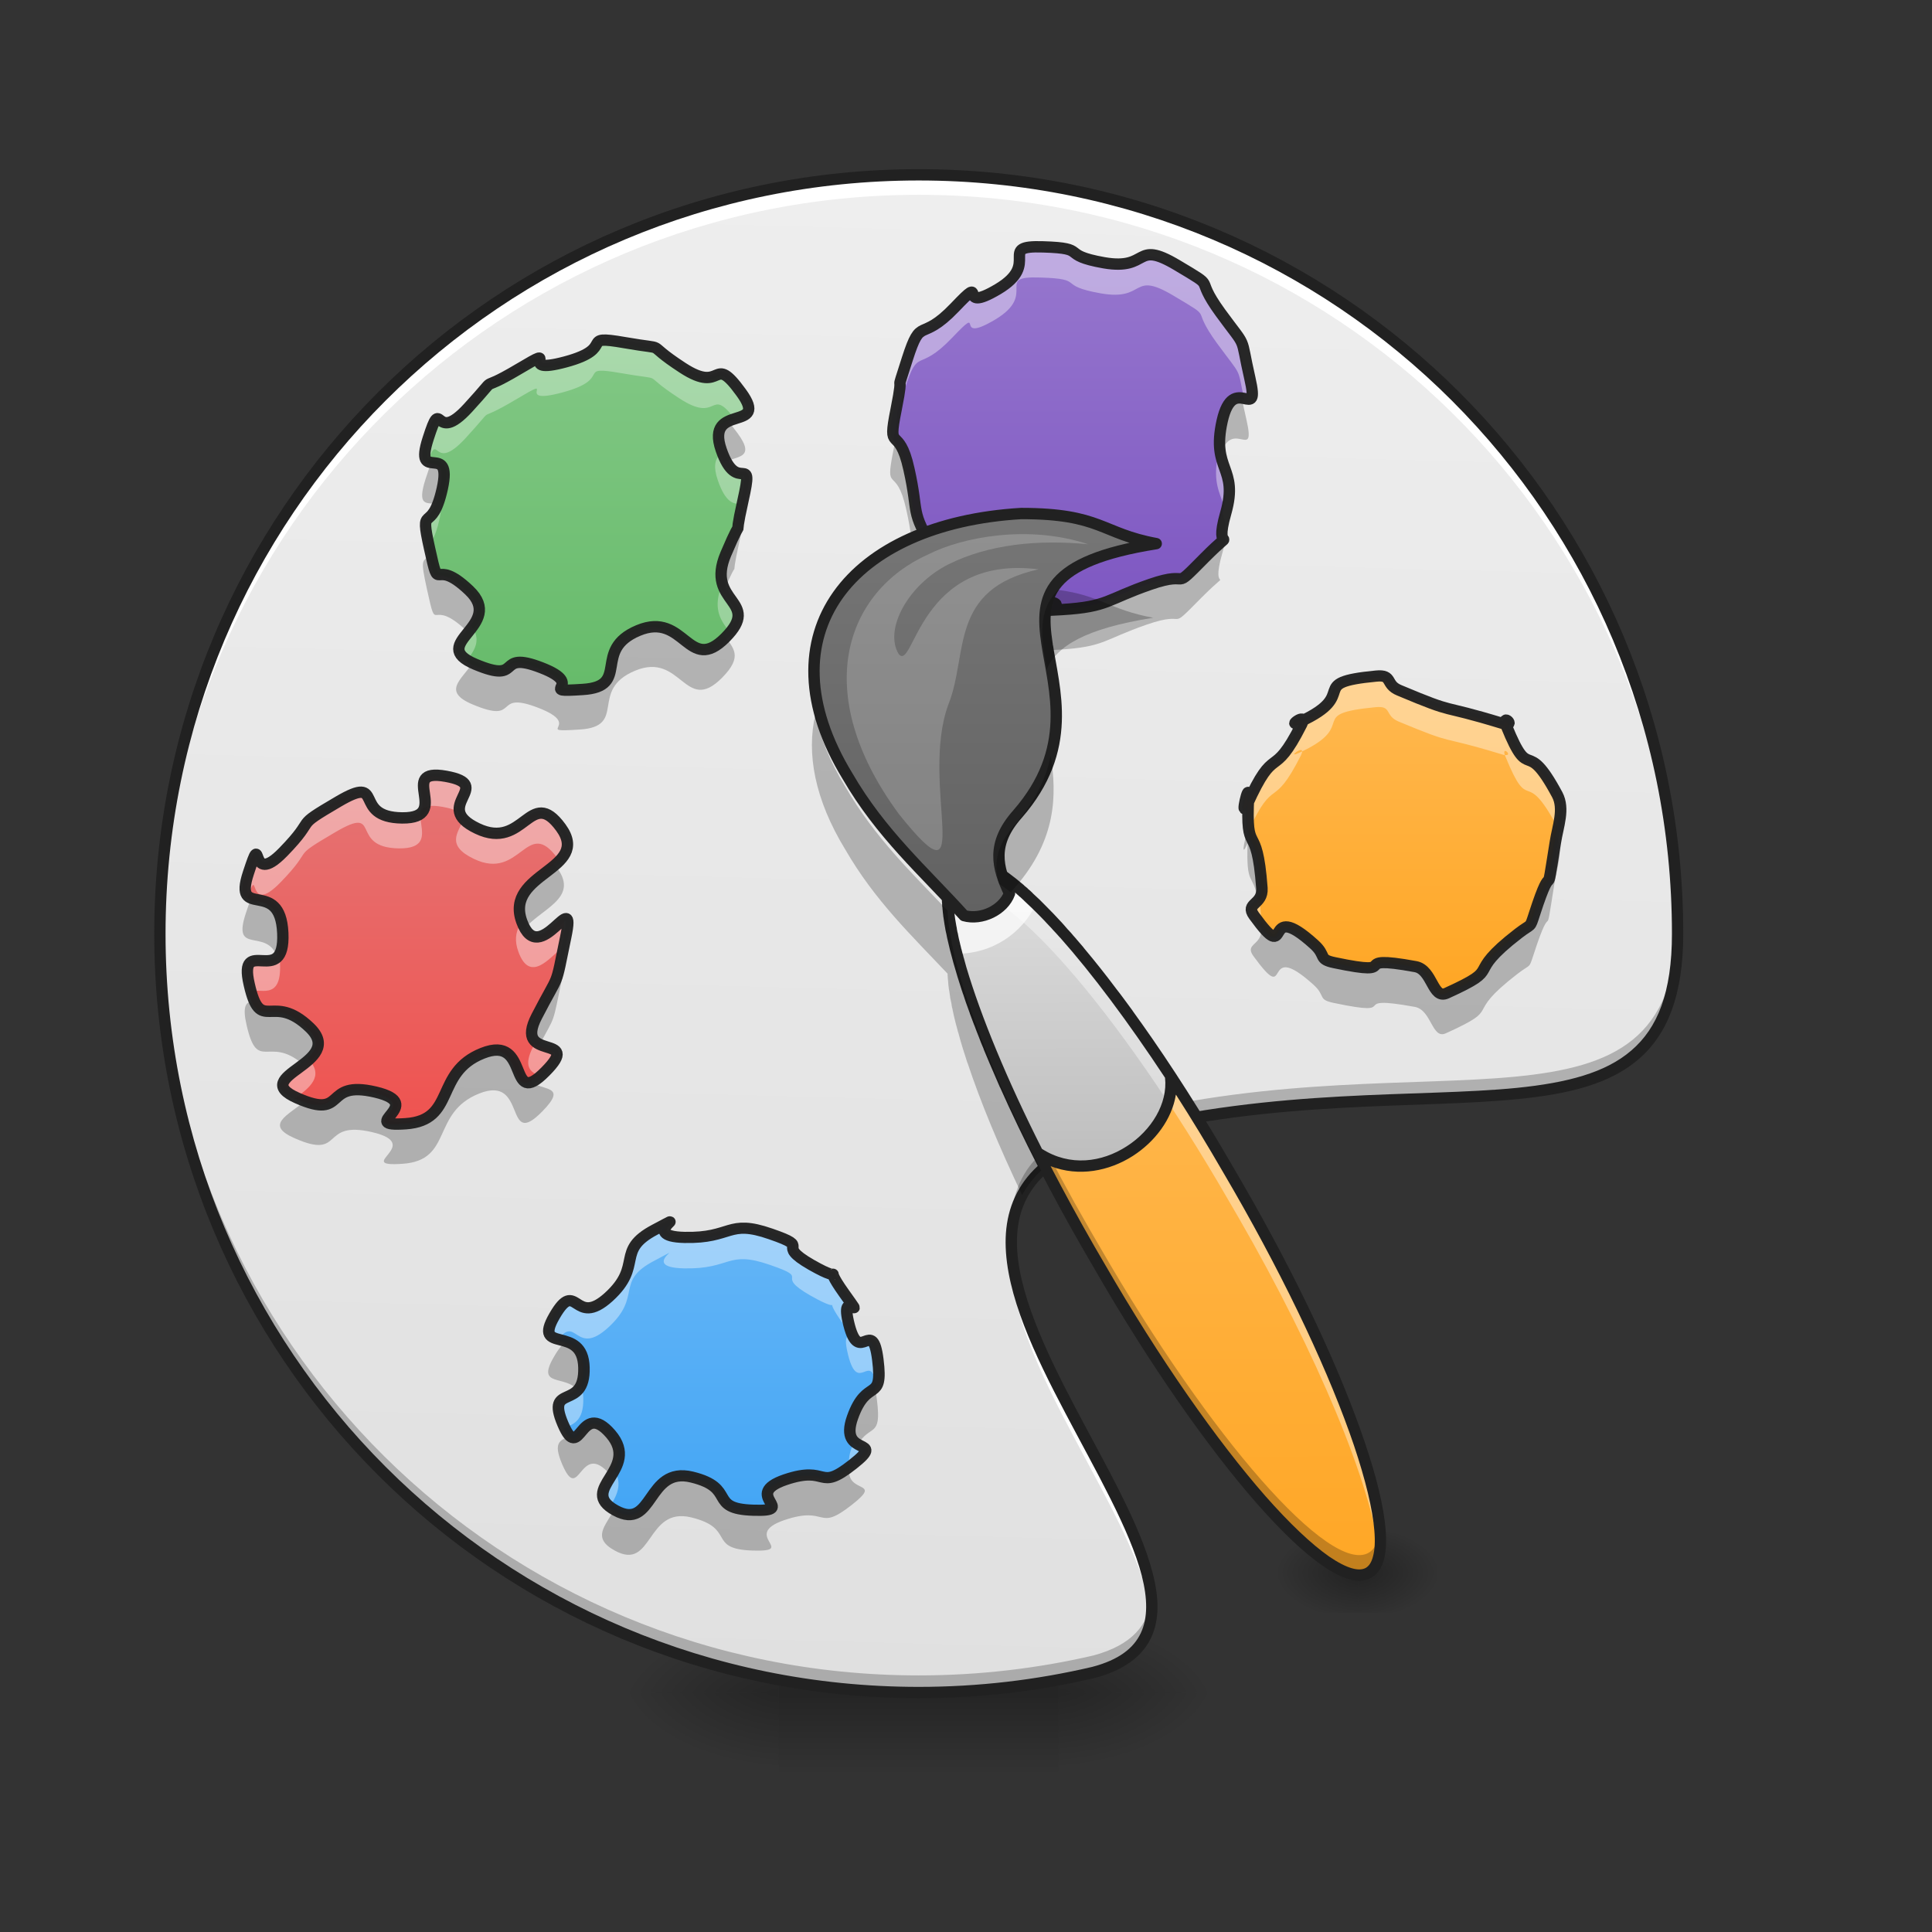 <?xml version="1.0" encoding="UTF-8"?>
<svg xmlns="http://www.w3.org/2000/svg" xmlns:xlink="http://www.w3.org/1999/xlink" width="48px" height="48px" viewBox="0 0 48 48" version="1.1">
<rect x="0" y="0" width="48" height="48" fill="#333333" stroke="none"/>
<defs>
<radialGradient id="radial0" gradientUnits="userSpaceOnUse" cx="450.909" cy="189.579" fx="450.909" fy="189.579" r="21.167" gradientTransform="matrix(0,-0.117,-0.211,-0,65.792,95.393)">
<stop offset="0" style="stop-color:rgb(0%,0%,0%);stop-opacity:0.314;"/>
<stop offset="0.222" style="stop-color:rgb(0%,0%,0%);stop-opacity:0.275;"/>
<stop offset="1" style="stop-color:rgb(0%,0%,0%);stop-opacity:0;"/>
</radialGradient>
<radialGradient id="radial1" gradientUnits="userSpaceOnUse" cx="450.909" cy="189.579" fx="450.909" fy="189.579" r="21.167" gradientTransform="matrix(-0,0.117,0.211,0,-20.147,-11.291)">
<stop offset="0" style="stop-color:rgb(0%,0%,0%);stop-opacity:0.314;"/>
<stop offset="0.222" style="stop-color:rgb(0%,0%,0%);stop-opacity:0.275;"/>
<stop offset="1" style="stop-color:rgb(0%,0%,0%);stop-opacity:0;"/>
</radialGradient>
<radialGradient id="radial2" gradientUnits="userSpaceOnUse" cx="450.909" cy="189.579" fx="450.909" fy="189.579" r="21.167" gradientTransform="matrix(-0,-0.117,0.211,-0,-20.147,95.393)">
<stop offset="0" style="stop-color:rgb(0%,0%,0%);stop-opacity:0.314;"/>
<stop offset="0.222" style="stop-color:rgb(0%,0%,0%);stop-opacity:0.275;"/>
<stop offset="1" style="stop-color:rgb(0%,0%,0%);stop-opacity:0;"/>
</radialGradient>
<radialGradient id="radial3" gradientUnits="userSpaceOnUse" cx="450.909" cy="189.579" fx="450.909" fy="189.579" r="21.167" gradientTransform="matrix(0,0.117,-0.211,0,65.792,-11.291)">
<stop offset="0" style="stop-color:rgb(0%,0%,0%);stop-opacity:0.314;"/>
<stop offset="0.222" style="stop-color:rgb(0%,0%,0%);stop-opacity:0.275;"/>
<stop offset="1" style="stop-color:rgb(0%,0%,0%);stop-opacity:0;"/>
</radialGradient>
<linearGradient id="linear0" gradientUnits="userSpaceOnUse" x1="255.323" y1="233.5" x2="255.323" y2="254.667" gradientTransform="matrix(0.02,0,0,0.094,17.706,20.158)">
<stop offset="0" style="stop-color:rgb(0%,0%,0%);stop-opacity:0.275;"/>
<stop offset="1" style="stop-color:rgb(0%,0%,0%);stop-opacity:0;"/>
</linearGradient>
<linearGradient id="linear1" gradientUnits="userSpaceOnUse" x1="222.223" y1="233.5" x2="232.806" y2="-168.667" gradientTransform="matrix(0.094,0,0,0.094,-0.99,20.158)">
<stop offset="0" style="stop-color:rgb(87.843%,87.843%,87.843%);stop-opacity:1;"/>
<stop offset="1" style="stop-color:rgb(93.333%,93.333%,93.333%);stop-opacity:1;"/>
</linearGradient>
<linearGradient id="linear2" gradientUnits="userSpaceOnUse" x1="316.08" y1="-15.064" x2="316.08" y2="-105.023" gradientTransform="matrix(0.085,0,0,0.082,-9.047,39.161)">
<stop offset="0" style="stop-color:rgb(25.882%,64.706%,96.078%);stop-opacity:1;"/>
<stop offset="1" style="stop-color:rgb(39.216%,70.98%,96.471%);stop-opacity:1;"/>
</linearGradient>
<linearGradient id="linear3" gradientUnits="userSpaceOnUse" x1="316.08" y1="-15.064" x2="316.08" y2="-105.023" gradientTransform="matrix(0.094,0,0,0.094,-19.793,29.363)">
<stop offset="0" style="stop-color:rgb(93.725%,32.549%,31.373%);stop-opacity:1;"/>
<stop offset="1" style="stop-color:rgb(89.804%,45.098%,45.098%);stop-opacity:1;"/>
</linearGradient>
<linearGradient id="linear4" gradientUnits="userSpaceOnUse" x1="316.08" y1="-15.064" x2="316.08" y2="-105.023" gradientTransform="matrix(0.094,0,0,0.094,-15.348,18.572)">
<stop offset="0" style="stop-color:rgb(40%,73.333%,41.569%);stop-opacity:1;"/>
<stop offset="1" style="stop-color:rgb(50.588%,78.039%,51.765%);stop-opacity:1;"/>
</linearGradient>
<linearGradient id="linear5" gradientUnits="userSpaceOnUse" x1="316.08" y1="-15.064" x2="316.08" y2="-105.023" gradientTransform="matrix(0.094,0,0,0.094,-3.44,16.587)">
<stop offset="0" style="stop-color:rgb(49.412%,34.118%,76.078%);stop-opacity:1;"/>
<stop offset="1" style="stop-color:rgb(58.431%,45.882%,80.392%);stop-opacity:1;"/>
</linearGradient>
<radialGradient id="radial4" gradientUnits="userSpaceOnUse" cx="450.909" cy="189.579" fx="450.909" fy="189.579" r="21.167" gradientTransform="matrix(0,-0.059,-0.105,-0,53.486,65.745)">
<stop offset="0" style="stop-color:rgb(0%,0%,0%);stop-opacity:0.314;"/>
<stop offset="0.222" style="stop-color:rgb(0%,0%,0%);stop-opacity:0.275;"/>
<stop offset="1" style="stop-color:rgb(0%,0%,0%);stop-opacity:0;"/>
</radialGradient>
<radialGradient id="radial5" gradientUnits="userSpaceOnUse" cx="450.909" cy="189.579" fx="450.909" fy="189.579" r="21.167" gradientTransform="matrix(-0,0.059,0.105,0,13.989,12.403)">
<stop offset="0" style="stop-color:rgb(0%,0%,0%);stop-opacity:0.314;"/>
<stop offset="0.222" style="stop-color:rgb(0%,0%,0%);stop-opacity:0.275;"/>
<stop offset="1" style="stop-color:rgb(0%,0%,0%);stop-opacity:0;"/>
</radialGradient>
<radialGradient id="radial6" gradientUnits="userSpaceOnUse" cx="450.909" cy="189.579" fx="450.909" fy="189.579" r="21.167" gradientTransform="matrix(-0,-0.059,0.105,-0,13.989,65.745)">
<stop offset="0" style="stop-color:rgb(0%,0%,0%);stop-opacity:0.314;"/>
<stop offset="0.222" style="stop-color:rgb(0%,0%,0%);stop-opacity:0.275;"/>
<stop offset="1" style="stop-color:rgb(0%,0%,0%);stop-opacity:0;"/>
</radialGradient>
<radialGradient id="radial7" gradientUnits="userSpaceOnUse" cx="450.909" cy="189.579" fx="450.909" fy="189.579" r="21.167" gradientTransform="matrix(0,0.059,-0.105,0,53.486,12.403)">
<stop offset="0" style="stop-color:rgb(0%,0%,0%);stop-opacity:0.314;"/>
<stop offset="0.222" style="stop-color:rgb(0%,0%,0%);stop-opacity:0.275;"/>
<stop offset="1" style="stop-color:rgb(0%,0%,0%);stop-opacity:0;"/>
</radialGradient>
<linearGradient id="linear6" gradientUnits="userSpaceOnUse" x1="187.386" y1="195.04" x2="256.178" y2="75.89" gradientTransform="matrix(0.081,-0.047,0.047,0.081,2.433,32.022)">
<stop offset="0" style="stop-color:rgb(100%,65.49%,14.902%);stop-opacity:1;"/>
<stop offset="1" style="stop-color:rgb(100%,71.765%,30.196%);stop-opacity:1;"/>
</linearGradient>
<linearGradient id="linear7" gradientUnits="userSpaceOnUse" x1="221.972" y1="92.803" x2="264.305" y2="19.479" gradientTransform="matrix(0.081,-0.047,0.047,0.081,2.433,32.022)">
<stop offset="0" style="stop-color:rgb(74.118%,74.118%,74.118%);stop-opacity:1;"/>
<stop offset="1" style="stop-color:rgb(87.843%,87.843%,87.843%);stop-opacity:1;"/>
</linearGradient>
<linearGradient id="linear8" gradientUnits="userSpaceOnUse" x1="243.417" y1="64.167" x2="243.417" y2="-41.667" gradientTransform="matrix(1,0,0,1,0,-31.75)">
<stop offset="0" style="stop-color:rgb(38.039%,38.039%,38.039%);stop-opacity:1;"/>
<stop offset="1" style="stop-color:rgb(45.882%,45.882%,45.882%);stop-opacity:1;"/>
</linearGradient>
<linearGradient id="linear9" gradientUnits="userSpaceOnUse" x1="316.08" y1="-15.064" x2="316.08" y2="-105.023" gradientTransform="matrix(0.079,0,0,0.077,9.505,25.556)">
<stop offset="0" style="stop-color:rgb(100%,65.49%,14.902%);stop-opacity:1;"/>
<stop offset="1" style="stop-color:rgb(100%,71.765%,30.196%);stop-opacity:1;"/>
</linearGradient>
</defs>
<g id="surface1">
<path style=" stroke:none;fill-rule:nonzero;fill:url(#radial0);" d="M 26.297 42.051 L 30.266 42.051 L 30.266 40.066 L 26.297 40.066 Z M 26.297 42.051 "/>
<path style=" stroke:none;fill-rule:nonzero;fill:url(#radial1);" d="M 19.348 42.051 L 15.379 42.051 L 15.379 44.035 L 19.348 44.035 Z M 19.348 42.051 "/>
<path style=" stroke:none;fill-rule:nonzero;fill:url(#radial2);" d="M 19.348 42.051 L 15.379 42.051 L 15.379 40.066 L 19.348 40.066 Z M 19.348 42.051 "/>
<path style=" stroke:none;fill-rule:nonzero;fill:url(#radial3);" d="M 26.297 42.051 L 30.266 42.051 L 30.266 44.035 L 26.297 44.035 Z M 26.297 42.051 "/>
<path style=" stroke:none;fill-rule:nonzero;fill:url(#linear0);" d="M 19.348 41.555 L 26.297 41.555 L 26.297 44.035 L 19.348 44.035 Z M 19.348 41.555 "/>
<path style=" stroke:none;fill-rule:nonzero;fill:url(#linear1);" d="M 22.824 4.344 C 12.379 4.344 3.973 12.754 3.973 23.199 C 3.973 33.641 12.379 42.051 22.824 42.051 C 24.32 42.051 25.773 41.879 27.168 41.551 C 32.746 40.066 19.848 30.145 27.785 28.16 C 35.727 26.176 41.68 29.152 41.68 23.199 C 41.68 12.754 33.27 4.344 22.824 4.344 Z M 22.824 4.344 "/>
<path style=" stroke:none;fill-rule:nonzero;fill:url(#linear2);" d="M 19.488 36.773 C 18.391 37.148 19.836 37.566 18.695 37.527 C 17.555 37.492 18.297 36.98 17.172 36.707 C 16.043 36.434 16.23 38.059 15.273 37.531 C 14.316 37.008 15.914 36.52 15.156 35.641 C 14.395 34.762 14.402 36.406 13.969 35.391 C 13.535 34.375 14.52 35.082 14.492 34 C 14.469 32.914 13.203 33.68 13.762 32.719 C 14.32 31.758 14.242 33.035 15.109 32.25 C 15.977 31.461 15.258 31.109 16.254 30.586 C 17.25 30.066 15.797 30.75 16.988 30.777 C 18.18 30.805 18.051 30.316 19.129 30.691 C 20.211 31.062 19.176 30.906 20.141 31.457 C 21.105 32.004 20.332 31.293 20.949 32.156 C 21.566 33.023 20.812 31.918 21.074 32.941 C 21.336 33.961 21.652 32.715 21.789 33.805 C 21.926 34.895 21.52 34.223 21.16 35.23 C 20.801 36.238 22.047 35.703 21.164 36.395 C 20.281 37.09 20.586 36.402 19.488 36.773 Z M 19.488 36.773 "/>
<path style=" stroke:none;fill-rule:nonzero;fill:url(#linear3);" d="M 11.906 26.176 C 10.707 26.652 11.258 27.836 10.004 27.922 C 8.75 28.008 10.566 27.445 9.25 27.137 C 7.934 26.828 8.566 27.84 7.316 27.285 C 6.066 26.734 8.555 26.426 7.621 25.535 C 6.688 24.641 6.41 25.723 6.125 24.469 C 5.836 23.219 7.02 24.582 6.957 23.195 C 6.895 21.805 5.711 22.902 6.105 21.707 C 6.496 20.516 6.07 22.109 6.965 21.191 C 7.859 20.273 7.156 20.629 8.336 19.938 C 9.516 19.246 8.648 20.328 9.914 20.344 C 11.176 20.355 9.762 19.09 11 19.312 C 12.238 19.535 10.613 20.051 11.777 20.605 C 12.941 21.164 13.086 19.539 13.848 20.582 C 14.609 21.629 12.441 21.699 12.879 22.91 C 13.316 24.121 14.25 21.953 13.969 23.297 C 13.691 24.637 13.844 24.109 13.25 25.262 C 12.652 26.414 14.418 25.668 13.465 26.629 C 12.512 27.594 13.109 25.695 11.906 26.176 Z M 11.906 26.176 "/>
<path style=" stroke:none;fill-rule:nonzero;fill:url(#linear4);" d="M 15.777 15.672 C 14.621 16.156 15.602 17.059 14.402 17.133 C 13.199 17.211 14.535 17.043 13.375 16.594 C 12.215 16.145 12.953 17.02 11.738 16.508 C 10.523 15.996 12.508 15.551 11.586 14.676 C 10.668 13.801 10.875 14.855 10.609 13.652 C 10.34 12.449 10.656 13.348 10.922 12.152 C 11.184 10.957 10.203 12.062 10.57 10.918 C 10.938 9.773 10.688 11.109 11.562 10.152 C 12.438 9.199 11.68 9.867 12.816 9.191 C 13.949 8.516 12.68 9.363 13.973 9.016 C 15.27 8.668 14.258 8.332 15.445 8.539 C 16.633 8.746 15.832 8.48 16.875 9.16 C 17.914 9.84 17.594 8.766 18.324 9.77 C 19.055 10.77 17.43 10.016 17.832 11.191 C 18.234 12.367 18.66 11.172 18.371 12.461 C 18.082 13.75 18.473 12.539 17.949 13.773 C 17.426 15.004 18.855 14.922 17.938 15.848 C 17.016 16.777 16.934 15.188 15.777 15.672 Z M 15.777 15.672 "/>
<path style=" stroke:none;fill-rule:nonzero;fill:rgb(100%,100%,100%);fill-opacity:1;" d="M 22.824 4.344 C 12.379 4.344 3.973 12.754 3.973 23.199 C 3.973 23.281 3.973 23.363 3.973 23.445 C 4.105 13.117 12.465 4.84 22.824 4.84 C 33.172 4.84 41.52 13.09 41.676 23.395 C 41.676 23.332 41.68 23.266 41.68 23.199 C 41.68 12.754 33.27 4.344 22.824 4.344 Z M 25.137 31.121 C 24.926 33.793 28.359 37.754 28.602 40.152 C 28.859 37.969 25.344 33.973 25.137 31.121 Z M 25.137 31.121 "/>
<path style=" stroke:none;fill-rule:nonzero;fill:rgb(0%,0%,0%);fill-opacity:0.235;" d="M 41.676 22.941 C 41.566 28.672 35.648 25.77 27.785 27.734 C 25.695 28.258 25.051 29.328 25.133 30.652 C 25.211 29.527 25.926 28.625 27.785 28.16 C 35.727 26.176 41.68 29.152 41.68 23.199 C 41.68 23.113 41.68 23.027 41.676 22.941 Z M 3.973 22.984 C 3.973 23.055 3.973 23.125 3.973 23.199 C 3.973 33.641 12.379 42.051 22.824 42.051 C 24.32 42.051 25.773 41.879 27.168 41.551 C 28.316 41.246 28.684 40.578 28.605 39.699 C 28.539 40.367 28.125 40.871 27.168 41.129 C 25.773 41.453 24.32 41.625 22.824 41.625 C 12.449 41.625 4.086 33.332 3.973 22.984 Z M 3.973 22.984 "/>
<path style=" stroke:none;fill-rule:nonzero;fill:url(#linear5);" d="M 28.496 14.523 C 27.41 14.898 27.457 15.078 26.309 15.148 C 25.16 15.223 26.91 15.039 25.738 14.918 C 24.57 14.797 24.809 15.012 23.648 14.523 C 22.484 14.035 23.754 14.68 23.141 13.672 C 22.527 12.664 22.773 12.816 22.516 11.668 C 22.262 10.516 21.969 11.328 22.199 10.184 C 22.426 9.043 22.129 10.027 22.477 8.934 C 22.828 7.84 22.785 8.566 23.652 7.66 C 24.516 6.754 23.637 7.852 24.723 7.207 C 25.809 6.559 24.68 6.121 25.84 6.16 C 27.004 6.195 26.219 6.355 27.352 6.555 C 28.488 6.75 28.086 5.977 29.152 6.609 C 30.219 7.246 29.535 6.824 30.23 7.785 C 30.93 8.742 30.703 8.277 30.965 9.422 C 31.227 10.57 30.555 9.242 30.277 10.477 C 30.004 11.707 30.691 11.609 30.367 12.754 C 30.039 13.898 30.723 12.98 29.844 13.863 C 28.965 14.75 29.578 14.148 28.496 14.523 Z M 28.496 14.523 "/>
<path style=" stroke:none;fill-rule:nonzero;fill:url(#radial4);" d="M 33.738 39.074 L 35.723 39.074 L 35.723 38.082 L 33.738 38.082 Z M 33.738 39.074 "/>
<path style=" stroke:none;fill-rule:nonzero;fill:url(#radial5);" d="M 33.738 39.074 L 31.754 39.074 L 31.754 40.066 L 33.738 40.066 Z M 33.738 39.074 "/>
<path style=" stroke:none;fill-rule:nonzero;fill:url(#radial6);" d="M 33.738 39.074 L 31.754 39.074 L 31.754 38.082 L 33.738 38.082 Z M 33.738 39.074 "/>
<path style=" stroke:none;fill-rule:nonzero;fill:url(#radial7);" d="M 33.738 39.074 L 35.723 39.074 L 35.723 40.066 L 33.738 40.066 Z M 33.738 39.074 "/>
<path style=" stroke:none;fill-rule:nonzero;fill:rgb(0%,0%,0%);fill-opacity:0.235;" d="M 30.723 9.902 C 30.566 9.895 30.391 9.973 30.277 10.477 C 30.172 10.957 30.211 11.234 30.277 11.465 C 30.555 10.238 31.227 11.562 30.965 10.414 C 30.914 10.195 30.883 10.047 30.859 9.926 C 30.816 9.914 30.773 9.906 30.723 9.902 Z M 22.234 10.984 C 22.227 11.043 22.211 11.105 22.199 11.176 C 21.969 12.32 22.262 11.508 22.516 12.66 C 22.773 13.809 22.527 13.656 23.141 14.664 C 23.754 15.672 22.484 15.027 23.648 15.516 C 24.809 16.004 24.57 15.789 25.738 15.91 C 26.91 16.031 25.16 16.215 26.309 16.141 C 27.457 16.07 27.41 15.891 28.496 15.516 C 29.578 15.141 28.965 15.742 29.844 14.855 C 30.723 13.973 30.039 14.891 30.367 13.746 C 30.512 13.238 30.457 12.973 30.371 12.73 C 30.371 12.738 30.367 12.746 30.367 12.754 C 30.039 13.898 30.723 12.98 29.844 13.863 C 28.965 14.75 29.578 14.148 28.496 14.523 C 27.41 14.898 27.457 15.078 26.309 15.148 C 25.16 15.223 26.91 15.039 25.738 14.918 C 24.57 14.797 24.809 15.012 23.648 14.523 C 22.484 14.035 23.754 14.68 23.141 13.672 C 22.527 12.664 22.773 12.816 22.516 11.668 C 22.418 11.219 22.312 11.07 22.234 10.984 Z M 22.234 10.984 "/>
<path style=" stroke:none;fill-rule:nonzero;fill:rgb(100%,100%,100%);fill-opacity:0.392;" d="M 25.738 6.156 C 24.75 6.148 25.773 6.578 24.723 7.207 C 23.637 7.852 24.516 6.754 23.652 7.66 C 22.785 8.566 22.828 7.84 22.477 8.934 C 22.125 10.027 22.426 9.043 22.199 10.184 C 22.078 10.797 22.105 10.848 22.195 10.941 C 22.195 10.934 22.195 10.93 22.199 10.918 C 22.426 9.777 22.125 10.762 22.477 9.668 C 22.828 8.574 22.785 9.301 23.652 8.395 C 24.516 7.488 23.637 8.586 24.723 7.941 C 25.809 7.293 24.68 6.855 25.84 6.895 C 27.004 6.93 26.219 7.09 27.352 7.289 C 28.488 7.488 28.086 6.711 29.152 7.344 C 30.219 7.98 29.535 7.559 30.23 8.52 C 30.879 9.406 30.73 9.074 30.914 9.934 C 31.023 9.945 31.07 9.883 30.965 9.422 C 30.703 8.277 30.93 8.742 30.23 7.785 C 29.535 6.824 30.219 7.246 29.152 6.609 C 28.086 5.977 28.488 6.75 27.352 6.555 C 26.219 6.355 27.004 6.195 25.84 6.16 C 25.805 6.156 25.77 6.156 25.738 6.156 Z M 30.25 11.352 C 30.133 12.012 30.316 12.254 30.41 12.586 C 30.547 11.953 30.34 11.746 30.25 11.352 Z M 30.25 11.352 "/>
<path style="fill:none;stroke-width:3;stroke-linecap:round;stroke-linejoin:round;stroke:rgb(12.941%,12.941%,12.941%);stroke-opacity:0.961;stroke-miterlimit:4;" d="M 340.622 -22.01 C 329.039 -18.01 329.539 -16.094 317.29 -15.344 C 305.042 -14.552 323.707 -16.51 311.208 -17.802 C 298.751 -19.093 301.292 -16.802 288.918 -22.01 C 276.503 -27.218 290.043 -20.343 283.502 -31.092 C 276.961 -41.841 279.586 -40.216 276.836 -52.465 C 274.128 -64.756 271.003 -56.09 273.461 -68.297 C 275.878 -80.463 272.711 -69.964 276.419 -81.629 C 280.169 -93.295 279.711 -85.545 288.96 -95.211 C 298.167 -104.877 288.793 -93.17 300.375 -100.044 C 311.958 -106.96 299.917 -111.626 312.291 -111.21 C 324.706 -110.835 316.332 -109.127 328.414 -107.002 C 340.538 -104.919 336.247 -113.168 347.621 -106.418 C 358.995 -99.627 351.704 -104.127 359.12 -93.878 C 366.577 -83.671 364.161 -88.629 366.952 -76.421 C 369.744 -64.173 362.578 -78.338 359.62 -65.172 C 356.703 -52.049 364.036 -53.09 360.578 -40.883 C 357.078 -28.676 364.369 -38.467 354.995 -29.051 C 345.621 -19.593 352.162 -26.009 340.622 -22.01 Z M 340.622 -22.01 " transform="matrix(0.094,0,0,0.094,-3.44,16.587)"/>
<path style=" stroke:none;fill-rule:nonzero;fill:rgb(12.941%,12.941%,12.941%);fill-opacity:1;" d="M 22.824 4.203 C 12.305 4.203 3.832 12.676 3.832 23.199 C 3.832 33.719 12.305 42.191 22.824 42.191 C 24.332 42.191 25.797 42.02 27.199 41.688 L 27.203 41.688 C 27.926 41.496 28.379 41.152 28.598 40.691 C 28.816 40.23 28.793 39.68 28.637 39.078 C 28.328 37.871 27.484 36.43 26.719 34.977 C 25.953 33.523 25.273 32.059 25.266 30.879 C 25.262 30.289 25.422 29.773 25.812 29.336 C 26.207 28.902 26.848 28.539 27.82 28.297 C 31.766 27.309 35.219 27.559 37.723 27.305 C 38.977 27.18 39.996 26.934 40.715 26.312 C 41.434 25.691 41.82 24.711 41.82 23.199 C 41.82 12.676 33.344 4.203 22.824 4.203 Z M 22.824 4.484 C 33.195 4.484 41.539 12.828 41.539 23.199 C 41.539 24.664 41.18 25.543 40.531 26.098 C 39.887 26.656 38.926 26.902 37.695 27.027 C 35.238 27.273 31.746 27.023 27.754 28.023 C 26.742 28.273 26.047 28.656 25.605 29.148 C 25.164 29.641 24.98 30.238 24.984 30.879 C 24.992 32.164 25.699 33.648 26.469 35.109 C 27.238 36.57 28.074 38.012 28.367 39.148 C 28.512 39.715 28.52 40.195 28.344 40.57 C 28.168 40.945 27.805 41.238 27.133 41.414 C 25.75 41.738 24.309 41.91 22.824 41.91 C 12.457 41.91 4.113 33.566 4.113 23.199 C 4.113 12.828 12.457 4.484 22.824 4.484 Z M 22.824 4.484 "/>
<path style=" stroke:none;fill-rule:nonzero;fill:url(#linear6);" d="M 23.832 21.457 C 24.781 20.91 27.773 24.312 30.512 29.059 L 30.762 29.488 C 33.5 34.234 34.953 38.527 34.004 39.074 C 33.055 39.621 30.062 36.219 27.324 31.473 L 27.074 31.043 C 24.336 26.297 22.883 22.004 23.832 21.457 Z M 23.832 21.457 "/>
<path style=" stroke:none;fill-rule:nonzero;fill:rgb(0%,0%,0%);fill-opacity:0.235;" d="M 23.551 22.027 C 23.398 23.445 24.785 27.074 27.074 31.043 L 27.324 31.473 C 30.07 36.234 33.051 39.625 34.004 39.074 C 34.242 38.938 34.332 38.562 34.285 38.008 C 34.254 38.289 34.164 38.484 34.004 38.578 C 33.051 39.129 30.07 35.738 27.324 30.977 L 27.074 30.547 C 25.016 26.98 23.688 23.688 23.551 22.027 Z M 23.551 22.027 "/>
<path style=" stroke:none;fill-rule:nonzero;fill:url(#linear7);" d="M 23.832 21.457 C 23.043 21.914 23.898 24.922 25.777 28.645 C 27.289 29.648 29.273 28.16 29.086 26.734 C 26.797 23.246 24.621 21.004 23.832 21.457 Z M 23.832 21.457 "/>
<path style=" stroke:none;fill-rule:nonzero;fill:rgb(100%,100%,100%);fill-opacity:0.392;" d="M 24.062 21.398 C 23.977 21.398 23.898 21.418 23.832 21.457 C 23.574 21.605 23.492 22.035 23.566 22.672 C 23.605 22.445 23.695 22.285 23.832 22.207 C 24.785 21.656 27.766 25.047 30.512 29.805 L 30.762 30.234 C 32.762 33.699 34.07 36.906 34.27 38.609 C 34.508 37.273 33.109 33.559 30.762 29.488 L 30.512 29.059 C 27.957 24.633 25.203 21.391 24.062 21.398 Z M 24.062 21.398 "/>
<path style=" stroke:none;fill-rule:nonzero;fill:rgb(100%,100%,100%);fill-opacity:0.706;" d="M 24.055 21.398 C 23.973 21.402 23.898 21.422 23.832 21.457 C 23.453 21.676 23.457 22.492 23.77 23.695 L 23.781 23.695 C 24.648 23.695 25.391 23.191 25.738 22.465 C 25.055 21.797 24.48 21.414 24.09 21.398 C 24.078 21.398 24.066 21.398 24.055 21.398 Z M 24.055 21.398 "/>
<path style=" stroke:none;fill-rule:nonzero;fill:rgb(12.941%,12.941%,12.941%);fill-opacity:1;" d="M 24.059 21.258 C 24.031 21.258 24 21.262 23.973 21.262 C 23.898 21.273 23.828 21.297 23.762 21.336 C 23.543 21.461 23.441 21.711 23.41 22.031 C 23.41 22.043 23.406 22.055 23.406 22.066 C 23.406 22.082 23.406 22.094 23.402 22.109 C 23.402 22.125 23.402 22.141 23.402 22.16 C 23.402 22.168 23.402 22.176 23.398 22.188 C 23.398 22.207 23.398 22.227 23.398 22.246 C 23.398 22.246 23.398 22.246 23.398 22.25 C 23.398 22.258 23.398 22.266 23.398 22.273 C 23.398 22.293 23.398 22.309 23.398 22.328 C 23.398 22.332 23.398 22.332 23.398 22.332 C 23.402 22.363 23.402 22.391 23.402 22.422 C 23.402 22.426 23.406 22.434 23.406 22.438 C 23.406 22.465 23.406 22.492 23.41 22.52 C 23.41 22.523 23.41 22.527 23.41 22.527 C 23.41 22.535 23.41 22.539 23.414 22.543 C 23.414 22.57 23.418 22.602 23.422 22.633 C 23.422 22.637 23.422 22.641 23.422 22.645 C 23.426 22.68 23.43 22.715 23.434 22.746 C 23.434 22.75 23.434 22.75 23.434 22.754 C 23.445 22.828 23.457 22.906 23.469 22.984 C 23.473 22.992 23.473 23 23.473 23.008 C 23.48 23.035 23.484 23.066 23.488 23.094 C 23.492 23.113 23.496 23.133 23.5 23.152 C 23.504 23.168 23.508 23.188 23.512 23.203 C 23.516 23.23 23.523 23.258 23.527 23.281 C 23.527 23.289 23.531 23.293 23.531 23.301 C 23.617 23.695 23.742 24.137 23.902 24.625 C 23.902 24.629 23.906 24.629 23.906 24.633 C 23.914 24.66 23.922 24.688 23.934 24.715 C 23.953 24.777 23.977 24.84 23.996 24.902 C 24.027 24.988 24.059 25.078 24.094 25.172 C 24.094 25.176 24.098 25.184 24.098 25.188 C 24.133 25.277 24.164 25.367 24.199 25.457 C 24.203 25.469 24.207 25.477 24.211 25.484 C 24.246 25.578 24.281 25.672 24.32 25.766 C 24.355 25.863 24.395 25.961 24.438 26.059 C 24.438 26.062 24.441 26.07 24.441 26.074 C 24.484 26.172 24.523 26.27 24.566 26.371 C 24.57 26.375 24.57 26.383 24.574 26.391 C 24.66 26.594 24.75 26.801 24.844 27.016 C 24.848 27.016 24.848 27.016 24.848 27.02 C 25.41 28.281 26.121 29.676 26.953 31.113 L 27.203 31.543 C 28.578 33.93 30.016 35.973 31.23 37.359 C 31.84 38.051 32.391 38.578 32.863 38.902 C 33.102 39.066 33.316 39.18 33.52 39.234 C 33.719 39.293 33.914 39.289 34.074 39.195 C 34.234 39.105 34.336 38.938 34.387 38.734 C 34.438 38.531 34.449 38.289 34.426 38.004 C 34.379 37.43 34.199 36.688 33.902 35.816 C 33.312 34.07 32.262 31.805 30.883 29.418 L 30.633 28.988 C 29.875 27.676 29.102 26.465 28.352 25.41 C 28.352 25.41 28.352 25.41 28.352 25.406 C 28.348 25.406 28.348 25.406 28.348 25.406 C 28.281 25.309 28.211 25.215 28.145 25.121 C 28.141 25.117 28.137 25.109 28.133 25.102 C 28.066 25.012 28 24.922 27.934 24.832 C 27.867 24.742 27.805 24.656 27.738 24.574 C 27.73 24.562 27.723 24.551 27.715 24.543 C 27.652 24.461 27.594 24.383 27.531 24.301 C 27.523 24.289 27.512 24.277 27.504 24.266 C 27.445 24.191 27.387 24.117 27.332 24.047 C 27.328 24.039 27.32 24.035 27.316 24.027 C 27.258 23.953 27.199 23.883 27.141 23.809 C 27.129 23.793 27.117 23.781 27.105 23.766 C 27.047 23.695 26.992 23.629 26.934 23.559 C 26.926 23.551 26.918 23.539 26.91 23.527 C 26.852 23.461 26.797 23.395 26.742 23.332 C 26.738 23.328 26.734 23.32 26.73 23.316 C 26.688 23.27 26.645 23.223 26.605 23.172 C 26.59 23.156 26.57 23.137 26.555 23.117 C 26.547 23.109 26.539 23.102 26.531 23.094 C 26.473 23.027 26.418 22.961 26.359 22.898 C 26.355 22.898 26.355 22.898 26.355 22.895 C 26.234 22.762 26.113 22.637 25.996 22.52 C 25.883 22.402 25.77 22.293 25.66 22.195 C 25.66 22.191 25.656 22.188 25.652 22.188 C 25.652 22.184 25.652 22.184 25.652 22.184 C 25.637 22.168 25.617 22.152 25.602 22.137 C 25.586 22.121 25.566 22.105 25.551 22.094 C 25.539 22.082 25.531 22.074 25.52 22.062 C 25.496 22.043 25.473 22.023 25.449 22.004 C 25.445 21.996 25.438 21.992 25.43 21.984 C 25.301 21.875 25.18 21.777 25.062 21.691 C 25.031 21.668 25 21.648 24.973 21.629 C 24.941 21.609 24.914 21.59 24.887 21.57 C 24.887 21.57 24.883 21.57 24.883 21.57 C 24.855 21.551 24.832 21.535 24.805 21.52 C 24.789 21.508 24.773 21.5 24.758 21.492 C 24.75 21.488 24.742 21.48 24.734 21.477 C 24.734 21.477 24.73 21.477 24.73 21.477 C 24.719 21.469 24.707 21.461 24.695 21.453 C 24.68 21.449 24.668 21.441 24.656 21.434 C 24.641 21.426 24.629 21.422 24.613 21.414 C 24.598 21.406 24.578 21.395 24.562 21.387 C 24.555 21.387 24.551 21.383 24.543 21.379 C 24.371 21.301 24.207 21.254 24.059 21.258 Z M 24.07 21.539 C 24.145 21.543 24.234 21.559 24.336 21.598 C 24.336 21.598 24.34 21.598 24.34 21.598 C 24.352 21.605 24.363 21.609 24.379 21.613 C 24.379 21.613 24.379 21.617 24.383 21.617 C 24.395 21.621 24.41 21.629 24.426 21.633 C 24.43 21.637 24.438 21.641 24.445 21.645 C 24.469 21.656 24.492 21.668 24.516 21.68 C 24.539 21.691 24.562 21.703 24.586 21.719 C 24.602 21.727 24.617 21.734 24.633 21.746 C 24.641 21.75 24.648 21.754 24.656 21.758 C 24.664 21.766 24.676 21.77 24.684 21.777 C 24.719 21.797 24.754 21.82 24.789 21.844 C 24.812 21.859 24.832 21.875 24.855 21.891 C 24.855 21.891 24.855 21.891 24.859 21.891 C 24.859 21.891 24.859 21.895 24.859 21.895 C 24.883 21.91 24.906 21.926 24.93 21.941 C 25.02 22.012 25.113 22.086 25.211 22.172 C 25.219 22.176 25.223 22.18 25.23 22.184 C 25.246 22.199 25.266 22.215 25.281 22.23 C 25.297 22.242 25.312 22.254 25.324 22.27 C 25.336 22.277 25.352 22.289 25.363 22.301 C 25.387 22.324 25.41 22.344 25.434 22.367 C 25.438 22.371 25.441 22.375 25.445 22.379 C 25.57 22.492 25.695 22.617 25.828 22.75 C 25.871 22.793 25.914 22.836 25.957 22.883 C 25.973 22.898 25.984 22.91 25.996 22.926 C 26.039 22.969 26.082 23.016 26.125 23.062 C 26.137 23.074 26.148 23.086 26.156 23.098 C 26.211 23.156 26.266 23.215 26.32 23.277 C 26.328 23.285 26.332 23.293 26.34 23.297 C 27.133 24.191 28.027 25.387 28.945 26.777 C 29.016 27.414 28.609 28.086 27.992 28.48 C 27.375 28.879 26.582 28.988 25.887 28.543 C 25.016 26.82 24.371 25.25 24.008 24.027 C 23.988 23.953 23.969 23.883 23.949 23.812 C 23.941 23.789 23.934 23.766 23.93 23.742 C 23.926 23.727 23.922 23.715 23.918 23.703 C 23.91 23.668 23.898 23.633 23.891 23.598 C 23.891 23.59 23.887 23.582 23.883 23.574 C 23.875 23.531 23.863 23.488 23.852 23.445 C 23.852 23.441 23.852 23.441 23.852 23.441 C 23.844 23.402 23.832 23.363 23.824 23.328 C 23.82 23.309 23.816 23.289 23.812 23.27 C 23.809 23.25 23.805 23.23 23.801 23.211 C 23.797 23.191 23.793 23.168 23.785 23.148 C 23.785 23.133 23.781 23.121 23.777 23.105 C 23.773 23.078 23.77 23.055 23.766 23.027 C 23.762 23.023 23.762 23.02 23.762 23.016 C 23.738 22.887 23.719 22.766 23.707 22.648 C 23.703 22.621 23.699 22.598 23.695 22.57 C 23.695 22.562 23.695 22.559 23.695 22.551 C 23.691 22.527 23.691 22.508 23.691 22.484 C 23.688 22.473 23.688 22.461 23.688 22.449 C 23.688 22.434 23.684 22.418 23.684 22.402 C 23.684 22.375 23.684 22.344 23.68 22.316 C 23.68 22.316 23.68 22.312 23.68 22.312 C 23.68 22.285 23.68 22.258 23.68 22.23 C 23.68 22.227 23.68 22.227 23.68 22.223 C 23.68 22.199 23.684 22.172 23.684 22.148 C 23.684 22.148 23.684 22.145 23.684 22.141 C 23.684 22.117 23.688 22.098 23.688 22.074 C 23.688 22.07 23.688 22.066 23.688 22.062 C 23.691 22.047 23.691 22.031 23.695 22.016 C 23.723 21.816 23.777 21.684 23.855 21.613 C 23.863 21.609 23.871 21.602 23.879 21.598 C 23.887 21.59 23.895 21.586 23.902 21.578 C 23.91 21.574 23.922 21.57 23.93 21.566 C 23.938 21.562 23.945 21.559 23.957 21.555 C 23.977 21.551 23.996 21.547 24.02 21.543 C 24.035 21.543 24.055 21.539 24.07 21.539 Z M 29.215 27.195 C 29.609 27.809 30 28.453 30.391 29.129 L 30.641 29.559 C 32.008 31.934 33.055 34.188 33.637 35.906 C 33.926 36.766 34.102 37.492 34.145 38.023 C 34.168 38.293 34.156 38.508 34.113 38.664 C 34.074 38.82 34.012 38.906 33.934 38.953 C 33.855 38.996 33.75 39.008 33.594 38.965 C 33.438 38.922 33.246 38.824 33.023 38.672 C 32.586 38.367 32.043 37.855 31.441 37.172 C 30.246 35.809 28.816 33.777 27.445 31.402 L 27.195 30.973 C 26.805 30.293 26.438 29.621 26.102 28.973 C 26.805 29.246 27.559 29.094 28.145 28.719 C 28.699 28.363 29.117 27.805 29.215 27.195 Z M 29.215 27.195 "/>
<path style="fill-rule:nonzero;fill:url(#linear8);stroke-width:3;stroke-linecap:round;stroke-linejoin:round;stroke:rgb(12.941%,12.941%,12.941%);stroke-opacity:1;stroke-miterlimit:4;" d="M 269.891 -78.721 C 224.895 -76.055 201.064 -46.974 223.979 -9.353 C 232.853 5.979 244.143 15.77 254.809 27.56 C 259.434 28.852 265.225 26.06 266.808 21.686 C 263.558 14.811 261.933 8.604 268.933 0.729 C 298.971 -33.726 247.393 -61.515 305.596 -70.764 C 291.056 -73.43 291.056 -78.721 269.891 -78.721 Z M 269.891 -78.721 " transform="matrix(0.094,0,0,0.094,0,20.158)"/>
<path style=" stroke:none;fill-rule:nonzero;fill:rgb(100%,100%,100%);fill-opacity:0.196;" d="M 22.328 20.219 C 20.105 17.191 21.016 14.688 23.07 13.77 C 23.914 13.344 25.551 13.027 27.039 13.523 C 25.801 13.398 24.559 13.523 23.566 14.02 C 22.574 14.516 21.953 15.633 22.328 16.25 C 22.707 16.711 22.824 13.77 25.801 14.145 C 23.566 14.641 24.062 16.25 23.566 17.492 C 22.824 19.477 24.312 22.703 22.328 20.219 Z M 22.328 20.219 "/>
<path style=" stroke:none;fill-rule:nonzero;fill:url(#linear9);" d="M 37.707 23.199 C 36.293 24.285 37.402 24.008 35.922 24.68 C 35.574 24.84 35.57 24.102 35.152 24.023 C 33.379 23.699 34.918 24.297 33.141 23.926 C 32.723 23.84 32.949 23.758 32.633 23.473 C 31.305 22.273 32.109 24.09 31.141 22.762 C 30.91 22.445 31.363 22.5 31.336 22.082 C 31.207 20.324 30.926 21.395 31.004 19.801 C 31.02 19.422 30.789 20.406 30.961 20.031 C 31.68 18.441 31.586 19.48 32.32 18.031 C 32.492 17.688 31.914 18.137 32.277 17.969 C 33.809 17.27 32.398 17.004 34.172 16.836 C 34.594 16.793 34.391 17.043 34.746 17.188 C 36.238 17.812 35.656 17.504 37.301 18.004 C 37.691 18.121 37.262 17.719 37.406 18.07 C 38.012 19.559 37.863 18.273 38.668 19.77 C 38.855 20.121 38.684 20.547 38.621 20.949 C 38.348 22.656 38.605 21.168 38.102 22.723 C 37.98 23.09 38.043 22.941 37.707 23.199 Z M 37.707 23.199 "/>
<path style=" stroke:none;fill-rule:nonzero;fill:rgb(0%,0%,0%);fill-opacity:0.235;" d="M 14.055 33.355 C 13.977 33.395 13.883 33.5 13.762 33.711 C 13.312 34.48 14.039 34.145 14.355 34.539 C 14.441 34.438 14.5 34.277 14.492 34 C 14.484 33.562 14.27 33.426 14.055 33.355 Z M 21.73 34.488 C 21.609 34.625 21.375 34.625 21.16 35.23 C 21 35.68 21.156 35.82 21.305 35.902 C 21.617 35.363 21.906 35.742 21.789 34.797 C 21.773 34.66 21.754 34.559 21.73 34.488 Z M 14.73 35.371 C 14.445 35.383 14.344 35.891 14.141 35.684 C 13.922 35.789 13.73 35.824 13.969 36.383 C 14.406 37.398 14.395 35.754 15.156 36.633 C 15.16 36.641 15.168 36.652 15.176 36.66 C 15.348 36.375 15.508 36.051 15.156 35.641 C 14.977 35.434 14.84 35.367 14.73 35.371 Z M 21.102 36.445 C 20.297 37.055 20.559 36.41 19.488 36.773 C 18.391 37.148 19.836 37.566 18.695 37.527 C 17.555 37.492 18.297 36.98 17.172 36.707 C 16.043 36.434 16.23 38.059 15.273 37.531 C 15.266 37.527 15.258 37.523 15.25 37.52 C 15.047 37.906 14.695 38.207 15.273 38.523 C 16.23 39.051 16.043 37.426 17.172 37.699 C 18.297 37.973 17.555 38.484 18.695 38.523 C 19.836 38.559 18.391 38.141 19.488 37.766 C 20.586 37.395 20.281 38.082 21.164 37.387 C 21.973 36.75 20.992 37.148 21.102 36.445 Z M 21.102 36.445 "/>
<path style=" stroke:none;fill-rule:nonzero;fill:rgb(0%,0%,0%);fill-opacity:0.235;" d="M 13.758 21.461 C 13.348 21.844 12.605 22.156 12.879 22.91 C 12.91 23 12.949 23.074 12.984 23.129 C 13.398 22.582 14.402 22.34 13.848 21.574 C 13.816 21.535 13.785 21.496 13.758 21.461 Z M 6.227 22.348 C 6.199 22.422 6.16 22.531 6.105 22.699 C 5.766 23.727 6.59 23.062 6.871 23.734 C 6.934 23.633 6.969 23.465 6.957 23.195 C 6.934 22.73 6.789 22.543 6.617 22.457 C 6.473 22.523 6.402 22.457 6.363 22.379 C 6.316 22.371 6.27 22.359 6.227 22.348 Z M 13.977 23.832 C 13.945 23.828 13.898 23.863 13.844 23.914 C 13.723 24.477 13.719 24.352 13.25 25.262 C 12.992 25.762 13.176 25.906 13.391 25.984 C 13.816 25.184 13.715 25.508 13.969 24.289 C 14.039 23.953 14.035 23.836 13.977 23.832 Z M 6.25 24.879 C 6.105 24.906 6.023 25.02 6.125 25.461 C 6.398 26.66 6.664 25.723 7.504 26.422 C 7.797 26.188 8.02 25.914 7.621 25.535 C 6.824 24.77 6.504 25.449 6.25 24.879 Z M 12.242 26.098 C 12.148 26.098 12.039 26.121 11.906 26.176 C 10.707 26.652 11.262 27.836 10.004 27.922 C 8.75 28.008 10.566 27.445 9.25 27.137 C 8.023 26.852 8.488 27.707 7.547 27.379 C 7.152 27.711 6.57 27.949 7.316 28.277 C 8.566 28.832 7.934 27.82 9.25 28.129 C 10.566 28.438 8.75 29 10.004 28.914 C 11.262 28.828 10.707 27.645 11.906 27.168 C 13.109 26.688 12.512 28.586 13.465 27.621 C 14.148 26.93 13.43 27.121 13.191 26.855 C 12.695 27.148 12.898 26.078 12.242 26.098 Z M 12.242 26.098 "/>
<path style=" stroke:none;fill-rule:nonzero;fill:rgb(0%,0%,0%);fill-opacity:0.235;" d="M 18.078 10.457 C 17.855 10.543 17.66 10.695 17.832 11.191 C 17.875 11.32 17.922 11.422 17.965 11.5 C 18.277 11.32 18.801 11.414 18.324 10.762 C 18.223 10.625 18.145 10.527 18.078 10.457 Z M 10.711 11.516 C 10.676 11.59 10.633 11.715 10.57 11.91 C 10.348 12.609 10.625 12.469 10.812 12.527 C 10.848 12.43 10.887 12.309 10.922 12.152 C 11.051 11.562 10.879 11.531 10.711 11.516 Z M 18.305 12.77 C 18.152 13.527 18.418 12.664 17.949 13.773 C 17.75 14.238 17.832 14.516 17.961 14.734 C 18.461 13.559 18.086 14.73 18.371 13.453 C 18.535 12.715 18.469 12.789 18.305 12.77 Z M 10.645 13.816 C 10.504 13.965 10.438 13.871 10.609 14.645 C 10.875 15.848 10.664 14.793 11.586 15.668 C 11.59 15.672 11.594 15.672 11.594 15.676 C 11.812 15.402 12.02 15.086 11.586 14.676 C 10.715 13.844 10.855 14.746 10.645 13.816 Z M 16.207 15.578 C 16.082 15.574 15.938 15.602 15.777 15.672 C 14.621 16.156 15.602 17.059 14.402 17.133 C 13.199 17.211 14.531 17.043 13.375 16.594 C 12.215 16.145 12.953 17.02 11.738 16.508 C 11.734 16.504 11.727 16.5 11.719 16.5 C 11.469 16.887 10.98 17.18 11.738 17.5 C 12.953 18.012 12.215 17.137 13.375 17.586 C 14.531 18.035 13.199 18.203 14.402 18.125 C 15.602 18.051 14.621 17.148 15.777 16.664 C 16.934 16.18 17.016 17.77 17.938 16.84 C 18.477 16.297 18.207 16.102 18 15.785 C 17.98 15.805 17.957 15.828 17.938 15.848 C 17.145 16.645 16.973 15.582 16.207 15.578 Z M 16.207 15.578 "/>
<path style=" stroke:none;fill-rule:nonzero;fill:rgb(0%,0%,0%);fill-opacity:0.235;" d="M 30.992 20.703 C 30.953 20.711 30.816 21.336 30.961 21.023 C 30.973 20.996 30.984 20.969 30.996 20.945 C 30.996 20.895 31 20.844 31.004 20.793 C 31.004 20.727 31 20.703 30.992 20.703 Z M 30.996 20.945 C 30.957 22.059 31.125 21.652 31.254 22.363 C 31.305 22.301 31.344 22.215 31.336 22.082 C 31.262 21.07 31.137 20.996 31.059 20.809 C 31.039 20.852 31.02 20.895 30.996 20.945 Z M 38.66 20.746 C 38.645 20.816 38.629 20.883 38.621 20.949 C 38.348 22.656 38.605 21.168 38.102 22.723 C 37.98 23.09 38.043 22.941 37.707 23.199 C 36.293 24.285 37.402 24.008 35.922 24.68 C 35.574 24.84 35.57 24.102 35.152 24.023 C 33.379 23.699 34.918 24.297 33.141 23.926 C 32.723 23.84 32.949 23.758 32.633 23.473 C 31.402 22.363 32 23.836 31.328 23.008 C 31.332 23.027 31.332 23.051 31.336 23.074 C 31.363 23.492 30.91 23.438 31.141 23.754 C 32.109 25.082 31.305 23.266 32.633 24.465 C 32.949 24.75 32.723 24.832 33.141 24.918 C 34.918 25.293 33.379 24.691 35.152 25.016 C 35.57 25.094 35.574 25.832 35.922 25.672 C 37.402 25 36.293 25.277 37.707 24.191 C 38.043 23.934 37.98 24.082 38.102 23.715 C 38.605 22.16 38.348 23.648 38.621 21.941 C 38.684 21.539 38.855 21.113 38.668 20.762 C 38.664 20.754 38.66 20.75 38.66 20.746 Z M 38.66 20.746 "/>
<path style="fill:none;stroke-width:1.09;stroke-linecap:round;stroke-linejoin:round;stroke:rgb(0%,0%,0%);stroke-opacity:0.235;stroke-miterlimit:4;" d="M 271.947 -23.502 C 261.486 -19.811 275.26 -15.696 264.39 -16.081 C 253.519 -16.427 260.592 -21.464 249.871 -24.156 C 239.112 -26.848 240.899 -10.851 231.778 -16.042 C 222.657 -21.195 237.884 -26.002 230.661 -34.654 C 223.402 -43.306 223.476 -27.117 219.344 -37.115 C 215.212 -47.113 224.593 -40.153 224.333 -50.804 C 224.109 -61.494 212.047 -53.957 217.371 -63.417 C 222.695 -72.877 221.95 -60.302 230.215 -68.031 C 238.479 -75.799 231.629 -79.26 241.122 -84.413 C 250.615 -89.527 236.767 -82.798 248.121 -82.528 C 259.476 -82.259 258.247 -87.066 268.522 -83.374 C 278.834 -79.721 268.969 -81.259 278.164 -75.837 C 287.359 -70.454 279.988 -77.453 285.87 -68.954 C 291.752 -60.418 284.567 -71.3 287.061 -61.225 C 289.556 -51.189 292.571 -63.455 293.874 -52.727 C 295.177 -41.998 291.305 -48.612 287.88 -38.691 C 284.455 -28.77 296.331 -34.039 287.918 -27.232 C 279.504 -20.388 282.408 -27.155 271.947 -23.502 Z M 271.947 -23.502 " transform="matrix(0.105,0,0,0.102,-9.047,39.161)"/>
<path style="fill:none;stroke-width:1.2;stroke-linecap:round;stroke-linejoin:round;stroke:rgb(0%,0%,0%);stroke-opacity:0.235;stroke-miterlimit:4;" d="M 338.093 -33.989 C 325.302 -28.906 331.177 -16.282 317.803 -15.366 C 304.429 -14.449 323.802 -20.449 309.762 -23.74 C 295.722 -27.031 302.471 -16.241 289.139 -22.157 C 275.807 -28.031 302.346 -31.322 292.389 -40.822 C 282.431 -50.362 279.473 -38.822 276.432 -52.196 C 273.349 -65.528 285.973 -50.987 285.306 -65.778 C 284.639 -80.609 272.016 -68.902 276.224 -81.651 C 280.39 -94.358 275.849 -77.36 285.389 -87.15 C 294.93 -96.941 287.431 -93.15 300.013 -100.524 C 312.595 -107.899 303.346 -96.358 316.845 -96.191 C 330.302 -96.066 315.22 -109.565 328.427 -107.19 C 341.634 -104.815 324.302 -99.316 336.718 -93.4 C 349.133 -87.442 350.675 -104.774 358.799 -93.65 C 366.923 -82.484 343.8 -81.734 348.467 -68.819 C 353.133 -55.903 363.09 -79.026 360.091 -64.694 C 357.132 -50.404 358.757 -56.028 352.425 -43.738 C 346.05 -31.447 364.882 -39.405 354.716 -29.156 C 344.55 -18.865 350.925 -39.113 338.093 -33.989 Z M 338.093 -33.989 " transform="matrix(0.094,0,0,0.094,-19.793,29.363)"/>
<path style="fill:none;stroke-width:1.2;stroke-linecap:round;stroke-linejoin:round;stroke:rgb(0%,0%,0%);stroke-opacity:0.235;stroke-miterlimit:4;" d="M 331.968 -30.928 C 319.636 -25.762 330.093 -16.137 317.303 -15.346 C 304.47 -14.513 318.719 -16.304 306.345 -21.095 C 293.971 -25.887 301.846 -16.554 288.889 -22.012 C 275.932 -27.47 297.096 -32.219 287.264 -41.552 C 277.473 -50.884 279.681 -39.635 276.848 -52.467 C 273.973 -65.299 277.348 -55.717 280.181 -68.466 C 282.973 -81.215 272.515 -69.424 276.431 -81.631 C 280.348 -93.838 277.681 -79.59 287.014 -89.797 C 296.346 -99.963 288.264 -92.838 300.388 -100.046 C 312.47 -107.254 298.929 -98.213 312.72 -101.921 C 326.552 -105.629 315.761 -109.212 328.427 -107.004 C 341.092 -104.796 332.551 -107.629 343.675 -100.379 C 354.757 -93.13 351.341 -104.587 359.132 -93.88 C 366.923 -83.214 349.591 -91.255 353.882 -78.715 C 358.174 -66.174 362.715 -78.923 359.632 -65.174 C 356.549 -51.426 360.715 -64.341 355.132 -51.176 C 349.549 -38.052 364.798 -38.927 355.007 -29.053 C 345.175 -19.137 344.3 -36.094 331.968 -30.928 Z M 331.968 -30.928 " transform="matrix(0.094,0,0,0.094,-15.348,18.572)"/>
<path style="fill:none;stroke-width:1.446;stroke-linecap:round;stroke-linejoin:round;stroke:rgb(0%,0%,0%);stroke-opacity:0.235;stroke-miterlimit:4;" d="M 357.244 -30.748 C 339.332 -16.583 353.385 -20.2 334.632 -11.437 C 330.228 -9.348 330.178 -18.978 324.884 -19.997 C 302.419 -24.226 321.915 -16.43 299.401 -21.27 C 294.106 -22.391 296.976 -23.461 292.968 -27.181 C 276.145 -42.823 286.338 -19.13 274.067 -36.454 C 271.147 -40.581 276.887 -39.868 276.541 -45.32 C 274.908 -68.248 271.345 -54.288 272.335 -75.076 C 272.533 -80.018 269.613 -67.178 271.79 -72.07 C 280.895 -92.808 279.707 -79.254 289.01 -98.158 C 291.187 -102.641 283.864 -96.782 288.466 -98.973 C 307.862 -108.093 290 -111.558 312.464 -113.749 C 317.808 -114.309 315.235 -111.048 319.738 -109.163 C 338.64 -101.011 331.267 -105.036 352.098 -98.514 C 357.047 -96.986 351.604 -102.234 353.434 -97.648 C 361.104 -78.235 359.224 -94.998 369.417 -75.484 C 371.792 -70.898 369.615 -65.344 368.823 -60.096 C 365.359 -37.83 368.625 -57.243 362.242 -36.964 C 360.708 -32.174 361.5 -34.11 357.244 -30.748 Z M 357.244 -30.748 " transform="matrix(0.079,0,0,0.077,9.505,25.556)"/>
<path style=" stroke:none;fill-rule:nonzero;fill:rgb(100%,100%,100%);fill-opacity:0.392;" d="M 16.625 30.391 C 16.621 30.391 16.535 30.441 16.254 30.586 C 15.258 31.109 15.977 31.461 15.109 32.25 C 14.242 33.035 14.32 31.758 13.762 32.719 C 13.5 33.168 13.637 33.238 13.859 33.301 C 14.316 32.641 14.297 33.723 15.109 32.984 C 15.977 32.195 15.258 31.844 16.254 31.324 C 17.25 30.801 15.797 31.484 16.988 31.512 C 18.18 31.539 18.051 31.051 19.129 31.426 C 20.211 31.797 19.176 31.641 20.141 32.191 C 21.105 32.738 20.332 32.027 20.949 32.895 C 21.047 33.027 21.105 33.109 21.145 33.164 C 21.121 33.105 21.098 33.031 21.074 32.941 C 20.812 31.918 21.566 33.023 20.949 32.156 C 20.332 31.293 21.105 32.004 20.141 31.457 C 19.176 30.906 20.211 31.062 19.129 30.691 C 18.051 30.316 18.18 30.805 16.988 30.777 C 16.133 30.758 16.641 30.398 16.625 30.391 Z M 21.082 33.207 C 21.02 33.207 20.977 33.293 21.074 33.676 C 21.324 34.656 21.629 33.543 21.773 34.422 C 21.82 34.32 21.832 34.152 21.789 33.805 C 21.672 32.867 21.422 33.656 21.184 33.246 C 21.164 33.234 21.121 33.207 21.082 33.207 Z M 14.434 34.41 C 14.23 34.895 13.609 34.547 13.969 35.391 C 13.984 35.426 14 35.457 14.012 35.488 C 14.207 35.387 14.508 35.34 14.492 34.734 C 14.488 34.602 14.469 34.496 14.434 34.41 Z M 21.211 35.836 C 21.191 35.879 21.176 35.918 21.16 35.965 C 21.082 36.184 21.078 36.332 21.117 36.434 C 21.133 36.422 21.148 36.41 21.164 36.395 C 21.738 35.941 21.41 36.016 21.211 35.836 Z M 15.258 36.516 C 15.074 36.871 14.75 37.156 15.141 37.449 C 15.305 37.188 15.488 36.887 15.258 36.516 Z M 15.258 36.516 "/>
<path style="fill:none;stroke-width:2.724;stroke-linecap:round;stroke-linejoin:round;stroke:rgb(12.941%,12.941%,12.941%);stroke-opacity:0.961;stroke-miterlimit:4;" d="M 271.947 -23.502 C 261.486 -19.811 275.26 -15.696 264.39 -16.081 C 253.519 -16.427 260.592 -21.464 249.871 -24.156 C 239.112 -26.848 240.899 -10.851 231.778 -16.042 C 222.657 -21.195 237.884 -26.002 230.661 -34.654 C 223.402 -43.306 223.476 -27.117 219.344 -37.115 C 215.212 -47.113 224.593 -40.153 224.333 -50.804 C 224.109 -61.494 212.047 -53.957 217.371 -63.417 C 222.695 -72.877 221.95 -60.302 230.215 -68.031 C 238.479 -75.799 231.629 -79.26 241.122 -84.413 C 250.615 -89.527 236.767 -82.798 248.121 -82.528 C 259.476 -82.259 258.247 -87.066 268.522 -83.374 C 278.834 -79.721 268.969 -81.259 278.164 -75.837 C 287.359 -70.454 279.988 -77.453 285.87 -68.954 C 291.752 -60.418 284.567 -71.3 287.061 -61.225 C 289.556 -51.189 292.571 -63.455 293.874 -52.727 C 295.177 -41.998 291.305 -48.612 287.88 -38.691 C 284.455 -28.77 296.331 -34.039 287.918 -27.232 C 279.504 -20.388 282.408 -27.155 271.947 -23.502 Z M 271.947 -23.502 " transform="matrix(0.105,0,0,0.102,-9.047,39.161)"/>
<path style=" stroke:none;fill-rule:nonzero;fill:rgb(100%,100%,100%);fill-opacity:0.392;" d="M 10.754 19.285 C 9.965 19.281 11.078 20.355 9.914 20.344 C 8.648 20.328 9.516 19.246 8.336 19.938 C 7.156 20.629 7.859 20.273 6.965 21.191 C 6.07 22.109 6.496 20.516 6.105 21.707 C 5.969 22.117 6.02 22.258 6.145 22.32 C 6.465 21.383 6.105 22.809 6.965 21.926 C 7.859 21.008 7.156 21.363 8.336 20.672 C 9.516 19.98 8.648 21.062 9.914 21.078 C 11.176 21.09 9.762 19.824 11 20.047 C 11.148 20.074 11.254 20.105 11.332 20.141 C 11.316 19.777 11.879 19.473 11 19.312 C 10.902 19.297 10.824 19.289 10.754 19.285 Z M 13.367 20.227 C 12.949 20.215 12.648 21.023 11.777 20.605 C 11.645 20.543 11.547 20.48 11.48 20.418 C 11.402 20.672 11.059 21 11.777 21.34 C 12.941 21.898 13.086 20.273 13.848 21.32 C 13.855 21.328 13.859 21.336 13.867 21.348 C 14.035 21.145 14.086 20.914 13.848 20.582 C 13.656 20.324 13.504 20.227 13.367 20.227 Z M 13.977 22.84 C 13.82 22.828 13.242 23.758 12.91 22.988 C 12.812 23.168 12.781 23.379 12.879 23.645 C 13.168 24.449 13.68 23.762 13.906 23.605 C 13.926 23.512 13.945 23.418 13.969 23.297 C 14.039 22.961 14.035 22.844 13.977 22.84 Z M 6.918 23.629 C 6.719 24.254 5.875 23.391 6.125 24.469 C 6.137 24.535 6.152 24.594 6.168 24.648 C 6.402 24.5 7.004 24.926 6.957 23.93 C 6.949 23.812 6.938 23.711 6.918 23.629 Z M 13.281 25.934 C 13.27 25.957 13.262 25.973 13.25 25.996 C 12.996 26.484 13.168 26.633 13.379 26.715 C 13.406 26.688 13.434 26.66 13.465 26.629 C 14.078 26.008 13.566 26.098 13.281 25.934 Z M 7.648 26.297 C 7.266 26.676 6.504 26.93 7.316 27.285 C 7.32 27.289 7.324 27.289 7.324 27.293 C 7.676 27.035 8.082 26.738 7.648 26.297 Z M 7.648 26.297 "/>
<path style="fill:none;stroke-width:3;stroke-linecap:round;stroke-linejoin:round;stroke:rgb(12.941%,12.941%,12.941%);stroke-opacity:0.961;stroke-miterlimit:4;" d="M 338.093 -33.989 C 325.302 -28.906 331.177 -16.282 317.803 -15.366 C 304.429 -14.449 323.802 -20.449 309.762 -23.74 C 295.722 -27.031 302.471 -16.241 289.139 -22.157 C 275.807 -28.031 302.346 -31.322 292.389 -40.822 C 282.431 -50.362 279.473 -38.822 276.432 -52.196 C 273.349 -65.528 285.973 -50.987 285.306 -65.778 C 284.639 -80.609 272.016 -68.902 276.224 -81.651 C 280.39 -94.358 275.849 -77.36 285.389 -87.15 C 294.93 -96.941 287.431 -93.15 300.013 -100.524 C 312.595 -107.899 303.346 -96.358 316.845 -96.191 C 330.302 -96.066 315.22 -109.565 328.427 -107.19 C 341.634 -104.815 324.302 -99.316 336.718 -93.4 C 349.133 -87.442 350.675 -104.774 358.799 -93.65 C 366.923 -82.484 343.8 -81.734 348.467 -68.819 C 353.133 -55.903 363.09 -79.026 360.091 -64.694 C 357.132 -50.404 358.757 -56.028 352.425 -43.738 C 346.05 -31.447 364.882 -39.405 354.716 -29.156 C 344.55 -18.865 350.925 -39.113 338.093 -33.989 Z M 338.093 -33.989 " transform="matrix(0.094,0,0,0.094,-19.793,29.363)"/>
<path style=" stroke:none;fill-rule:nonzero;fill:rgb(100%,100%,100%);fill-opacity:0.314;" d="M 14.934 8.477 C 14.59 8.48 14.988 8.742 13.973 9.016 C 12.68 9.363 13.949 8.516 12.816 9.191 C 11.68 9.867 12.438 9.199 11.562 10.152 C 10.688 11.109 10.938 9.773 10.57 10.918 C 10.418 11.387 10.496 11.477 10.617 11.504 C 10.914 10.641 10.73 11.793 11.562 10.891 C 12.438 9.938 11.68 10.602 12.816 9.926 C 13.949 9.25 12.68 10.098 13.973 9.75 C 15.27 9.402 14.258 9.066 15.445 9.273 C 16.633 9.48 15.832 9.215 16.875 9.895 C 17.875 10.551 17.617 9.578 18.246 10.398 C 18.488 10.324 18.668 10.238 18.324 9.77 C 17.594 8.766 17.914 9.84 16.875 9.16 C 15.832 8.48 16.633 8.746 15.445 8.539 C 15.184 8.492 15.031 8.473 14.934 8.477 Z M 17.875 11.309 C 17.766 11.418 17.719 11.594 17.832 11.926 C 18.031 12.512 18.238 12.508 18.359 12.52 C 18.363 12.496 18.367 12.48 18.371 12.461 C 18.648 11.219 18.266 12.281 17.875 11.309 Z M 10.883 12.301 C 10.633 13.254 10.363 12.531 10.598 13.605 C 10.68 13.531 10.805 13.406 10.922 12.887 C 11 12.516 10.965 12.367 10.883 12.301 Z M 17.902 14.621 C 17.715 15.164 17.93 15.434 18.098 15.668 C 18.473 15.18 18.078 15.008 17.902 14.621 Z M 11.699 15.535 C 11.469 15.879 11.07 16.148 11.578 16.43 C 11.781 16.18 11.984 15.895 11.699 15.535 Z M 11.699 15.535 "/>
<path style="fill:none;stroke-width:3;stroke-linecap:round;stroke-linejoin:round;stroke:rgb(12.941%,12.941%,12.941%);stroke-opacity:0.961;stroke-miterlimit:4;" d="M 331.968 -30.928 C 319.636 -25.762 330.093 -16.137 317.303 -15.346 C 304.47 -14.513 318.719 -16.304 306.345 -21.095 C 293.971 -25.887 301.846 -16.554 288.889 -22.012 C 275.932 -27.47 297.096 -32.219 287.264 -41.552 C 277.473 -50.884 279.681 -39.635 276.848 -52.467 C 273.973 -65.299 277.348 -55.717 280.181 -68.466 C 282.973 -81.215 272.515 -69.424 276.431 -81.631 C 280.348 -93.838 277.681 -79.59 287.014 -89.797 C 296.346 -99.963 288.264 -92.838 300.388 -100.046 C 312.47 -107.254 298.929 -98.213 312.72 -101.921 C 326.552 -105.629 315.761 -109.212 328.427 -107.004 C 341.092 -104.796 332.551 -107.629 343.675 -100.379 C 354.757 -93.13 351.341 -104.587 359.132 -93.88 C 366.923 -83.214 349.591 -91.255 353.882 -78.715 C 358.174 -66.174 362.715 -78.923 359.632 -65.174 C 356.549 -51.426 360.715 -64.341 355.132 -51.176 C 349.549 -38.052 364.798 -38.927 355.007 -29.053 C 345.175 -19.137 344.3 -36.094 331.968 -30.928 Z M 331.968 -30.928 " transform="matrix(0.094,0,0,0.094,-15.348,18.572)"/>
<path style=" stroke:none;fill-rule:nonzero;fill:rgb(100%,100%,100%);fill-opacity:0.392;" d="M 34.246 16.832 C 34.223 16.832 34.199 16.832 34.172 16.836 C 32.43 17.004 33.758 17.262 32.352 17.934 C 32.352 17.953 32.344 17.984 32.32 18.031 C 31.598 19.457 31.676 18.48 30.996 19.953 C 30.988 20.168 30.988 20.324 30.992 20.445 C 31 20.449 31.004 20.473 31.004 20.535 C 31.004 20.539 31 20.543 31 20.551 C 31.004 20.586 31.008 20.617 31.016 20.648 C 31.676 19.23 31.605 20.18 32.32 18.77 C 32.344 18.719 32.352 18.688 32.352 18.668 C 32.328 18.68 32.305 18.691 32.277 18.703 C 31.961 18.848 32.352 18.535 32.352 18.668 C 33.758 17.996 32.43 17.738 34.172 17.57 C 34.594 17.527 34.391 17.777 34.746 17.926 C 36.238 18.547 35.656 18.238 37.301 18.738 C 37.336 18.75 37.363 18.758 37.387 18.758 C 37.309 18.516 37.605 18.789 37.387 18.758 C 37.391 18.773 37.398 18.789 37.406 18.805 C 38.012 20.293 37.863 19.012 38.668 20.504 C 38.68 20.523 38.688 20.547 38.695 20.566 C 38.758 20.289 38.797 20.012 38.668 19.77 C 37.863 18.273 38.012 19.559 37.406 18.07 C 37.398 18.055 37.391 18.039 37.387 18.023 C 37.363 18.02 37.336 18.016 37.301 18.004 C 35.656 17.504 36.238 17.812 34.746 17.188 C 34.414 17.051 34.57 16.824 34.246 16.832 Z M 37.387 18.023 C 37.605 18.055 37.309 17.781 37.387 18.023 Z M 30.996 19.953 C 30.996 19.902 31 19.852 31.004 19.801 C 31.02 19.422 30.789 20.406 30.961 20.031 C 30.973 20.004 30.984 19.977 30.996 19.953 Z M 32.352 17.934 C 32.352 17.801 31.961 18.113 32.277 17.969 C 32.305 17.957 32.328 17.945 32.352 17.934 Z M 31.285 22.316 C 31.184 22.496 30.969 22.523 31.141 22.762 C 31.207 22.852 31.262 22.926 31.312 22.988 C 31.332 22.941 31.34 22.887 31.336 22.816 C 31.32 22.617 31.305 22.453 31.285 22.316 Z M 31.285 22.316 "/>
<path style="fill:none;stroke-width:3.616;stroke-linecap:round;stroke-linejoin:round;stroke:rgb(12.941%,12.941%,12.941%);stroke-opacity:0.961;stroke-miterlimit:4;" d="M 357.244 -30.748 C 339.332 -16.583 353.385 -20.2 334.632 -11.437 C 330.228 -9.348 330.178 -18.978 324.884 -19.997 C 302.419 -24.226 321.915 -16.43 299.401 -21.27 C 294.106 -22.391 296.976 -23.461 292.968 -27.181 C 276.145 -42.823 286.338 -19.13 274.067 -36.454 C 271.147 -40.581 276.887 -39.868 276.541 -45.32 C 274.908 -68.248 271.345 -54.288 272.335 -75.076 C 272.533 -80.018 269.613 -67.178 271.79 -72.07 C 280.895 -92.808 279.707 -79.254 289.01 -98.158 C 291.187 -102.641 283.864 -96.782 288.466 -98.973 C 307.862 -108.093 290 -111.558 312.464 -113.749 C 317.808 -114.309 315.235 -111.048 319.738 -109.163 C 338.64 -101.011 331.267 -105.036 352.098 -98.514 C 357.047 -96.986 351.604 -102.234 353.434 -97.648 C 361.104 -78.235 359.224 -94.998 369.417 -75.484 C 371.792 -70.898 369.615 -65.344 368.823 -60.096 C 365.359 -37.83 368.625 -57.243 362.242 -36.964 C 360.708 -32.174 361.5 -34.11 357.244 -30.748 Z M 357.244 -30.748 " transform="matrix(0.079,0,0,0.077,9.505,25.556)"/>
<path style=" stroke:none;fill-rule:nonzero;fill:rgb(0%,0%,0%);fill-opacity:0.235;" d="M 26.289 14.656 C 25.766 15.176 25.867 15.844 26.008 16.629 C 26.254 16.055 26.953 15.617 28.652 15.348 C 27.562 15.148 27.344 14.793 26.289 14.656 Z M 20.258 17.75 C 20.031 18.719 20.242 19.863 21 21.105 C 21.734 22.375 22.648 23.242 23.543 24.191 C 23.543 24.203 23.543 24.219 23.543 24.234 C 23.543 24.246 23.547 24.258 23.547 24.273 C 23.547 24.289 23.547 24.309 23.551 24.328 C 23.551 24.34 23.551 24.355 23.555 24.371 C 23.555 24.387 23.559 24.406 23.559 24.422 C 23.559 24.438 23.562 24.453 23.562 24.469 C 23.566 24.488 23.566 24.508 23.57 24.527 C 23.57 24.539 23.574 24.555 23.574 24.57 C 23.578 24.594 23.582 24.613 23.586 24.633 C 23.59 24.66 23.594 24.688 23.598 24.715 C 23.602 24.734 23.605 24.758 23.605 24.777 C 23.609 24.797 23.613 24.816 23.617 24.836 C 23.621 24.852 23.625 24.871 23.629 24.891 C 23.633 24.91 23.637 24.93 23.641 24.949 C 23.641 24.969 23.645 24.984 23.648 25 C 23.652 25.023 23.656 25.047 23.664 25.066 C 23.668 25.082 23.668 25.098 23.672 25.113 C 23.68 25.141 23.684 25.164 23.688 25.188 C 23.691 25.199 23.695 25.211 23.695 25.219 C 23.711 25.281 23.727 25.348 23.742 25.414 C 23.75 25.445 23.758 25.473 23.766 25.504 C 23.77 25.516 23.773 25.531 23.777 25.543 C 23.785 25.574 23.793 25.605 23.801 25.637 C 23.805 25.641 23.805 25.648 23.809 25.656 C 23.871 25.895 23.949 26.145 24.035 26.406 C 24.035 26.406 24.039 26.41 24.039 26.41 C 24.355 27.363 24.816 28.48 25.395 29.691 C 25.512 29.473 25.668 29.27 25.867 29.082 C 25.062 27.504 24.438 26.047 24.039 24.848 C 24.039 24.844 24.035 24.844 24.035 24.844 C 23.949 24.582 23.871 24.332 23.809 24.094 C 23.805 24.086 23.805 24.078 23.801 24.07 C 23.793 24.039 23.785 24.012 23.777 23.98 C 23.773 23.965 23.77 23.953 23.766 23.941 C 23.758 23.91 23.75 23.883 23.742 23.852 C 23.742 23.852 23.742 23.852 23.742 23.848 C 23.727 23.785 23.711 23.719 23.695 23.656 C 23.695 23.645 23.691 23.633 23.688 23.625 C 23.684 23.598 23.68 23.574 23.672 23.551 C 23.668 23.535 23.668 23.52 23.664 23.504 C 23.656 23.48 23.652 23.461 23.648 23.438 C 23.645 23.422 23.641 23.402 23.641 23.387 C 23.637 23.367 23.633 23.348 23.629 23.324 C 23.625 23.309 23.621 23.289 23.617 23.27 C 23.613 23.25 23.609 23.234 23.605 23.215 C 23.605 23.191 23.602 23.172 23.598 23.148 C 23.594 23.121 23.59 23.094 23.586 23.07 C 23.582 23.047 23.578 23.027 23.574 23.008 C 23.574 22.992 23.57 22.977 23.57 22.961 C 23.566 22.941 23.566 22.926 23.562 22.906 C 23.562 22.891 23.559 22.875 23.559 22.859 C 23.559 22.844 23.555 22.824 23.555 22.809 C 23.551 22.793 23.551 22.777 23.551 22.762 C 23.547 22.746 23.547 22.727 23.547 22.707 C 23.547 22.695 23.543 22.684 23.543 22.672 C 23.543 22.656 23.543 22.641 23.543 22.625 C 22.648 21.68 21.734 20.812 21 19.543 C 20.617 18.918 20.375 18.316 20.258 17.75 Z M 26.105 18.77 C 25.996 19.316 25.738 19.891 25.215 20.488 C 24.73 21.035 24.688 21.492 24.82 21.957 C 24.82 21.957 24.824 21.957 24.824 21.961 C 24.844 21.973 24.863 21.984 24.883 22 C 24.891 22.004 24.898 22.012 24.91 22.016 C 24.926 22.027 24.945 22.043 24.961 22.055 C 24.973 22.062 24.984 22.07 24.992 22.078 C 25.012 22.09 25.027 22.102 25.047 22.117 C 25.055 22.125 25.066 22.133 25.074 22.141 C 25.09 22.148 25.102 22.16 25.117 22.172 C 25.148 22.133 25.18 22.09 25.215 22.051 C 26.262 20.852 26.254 19.738 26.105 18.77 Z M 26.105 18.77 "/>
</g>
</svg>
